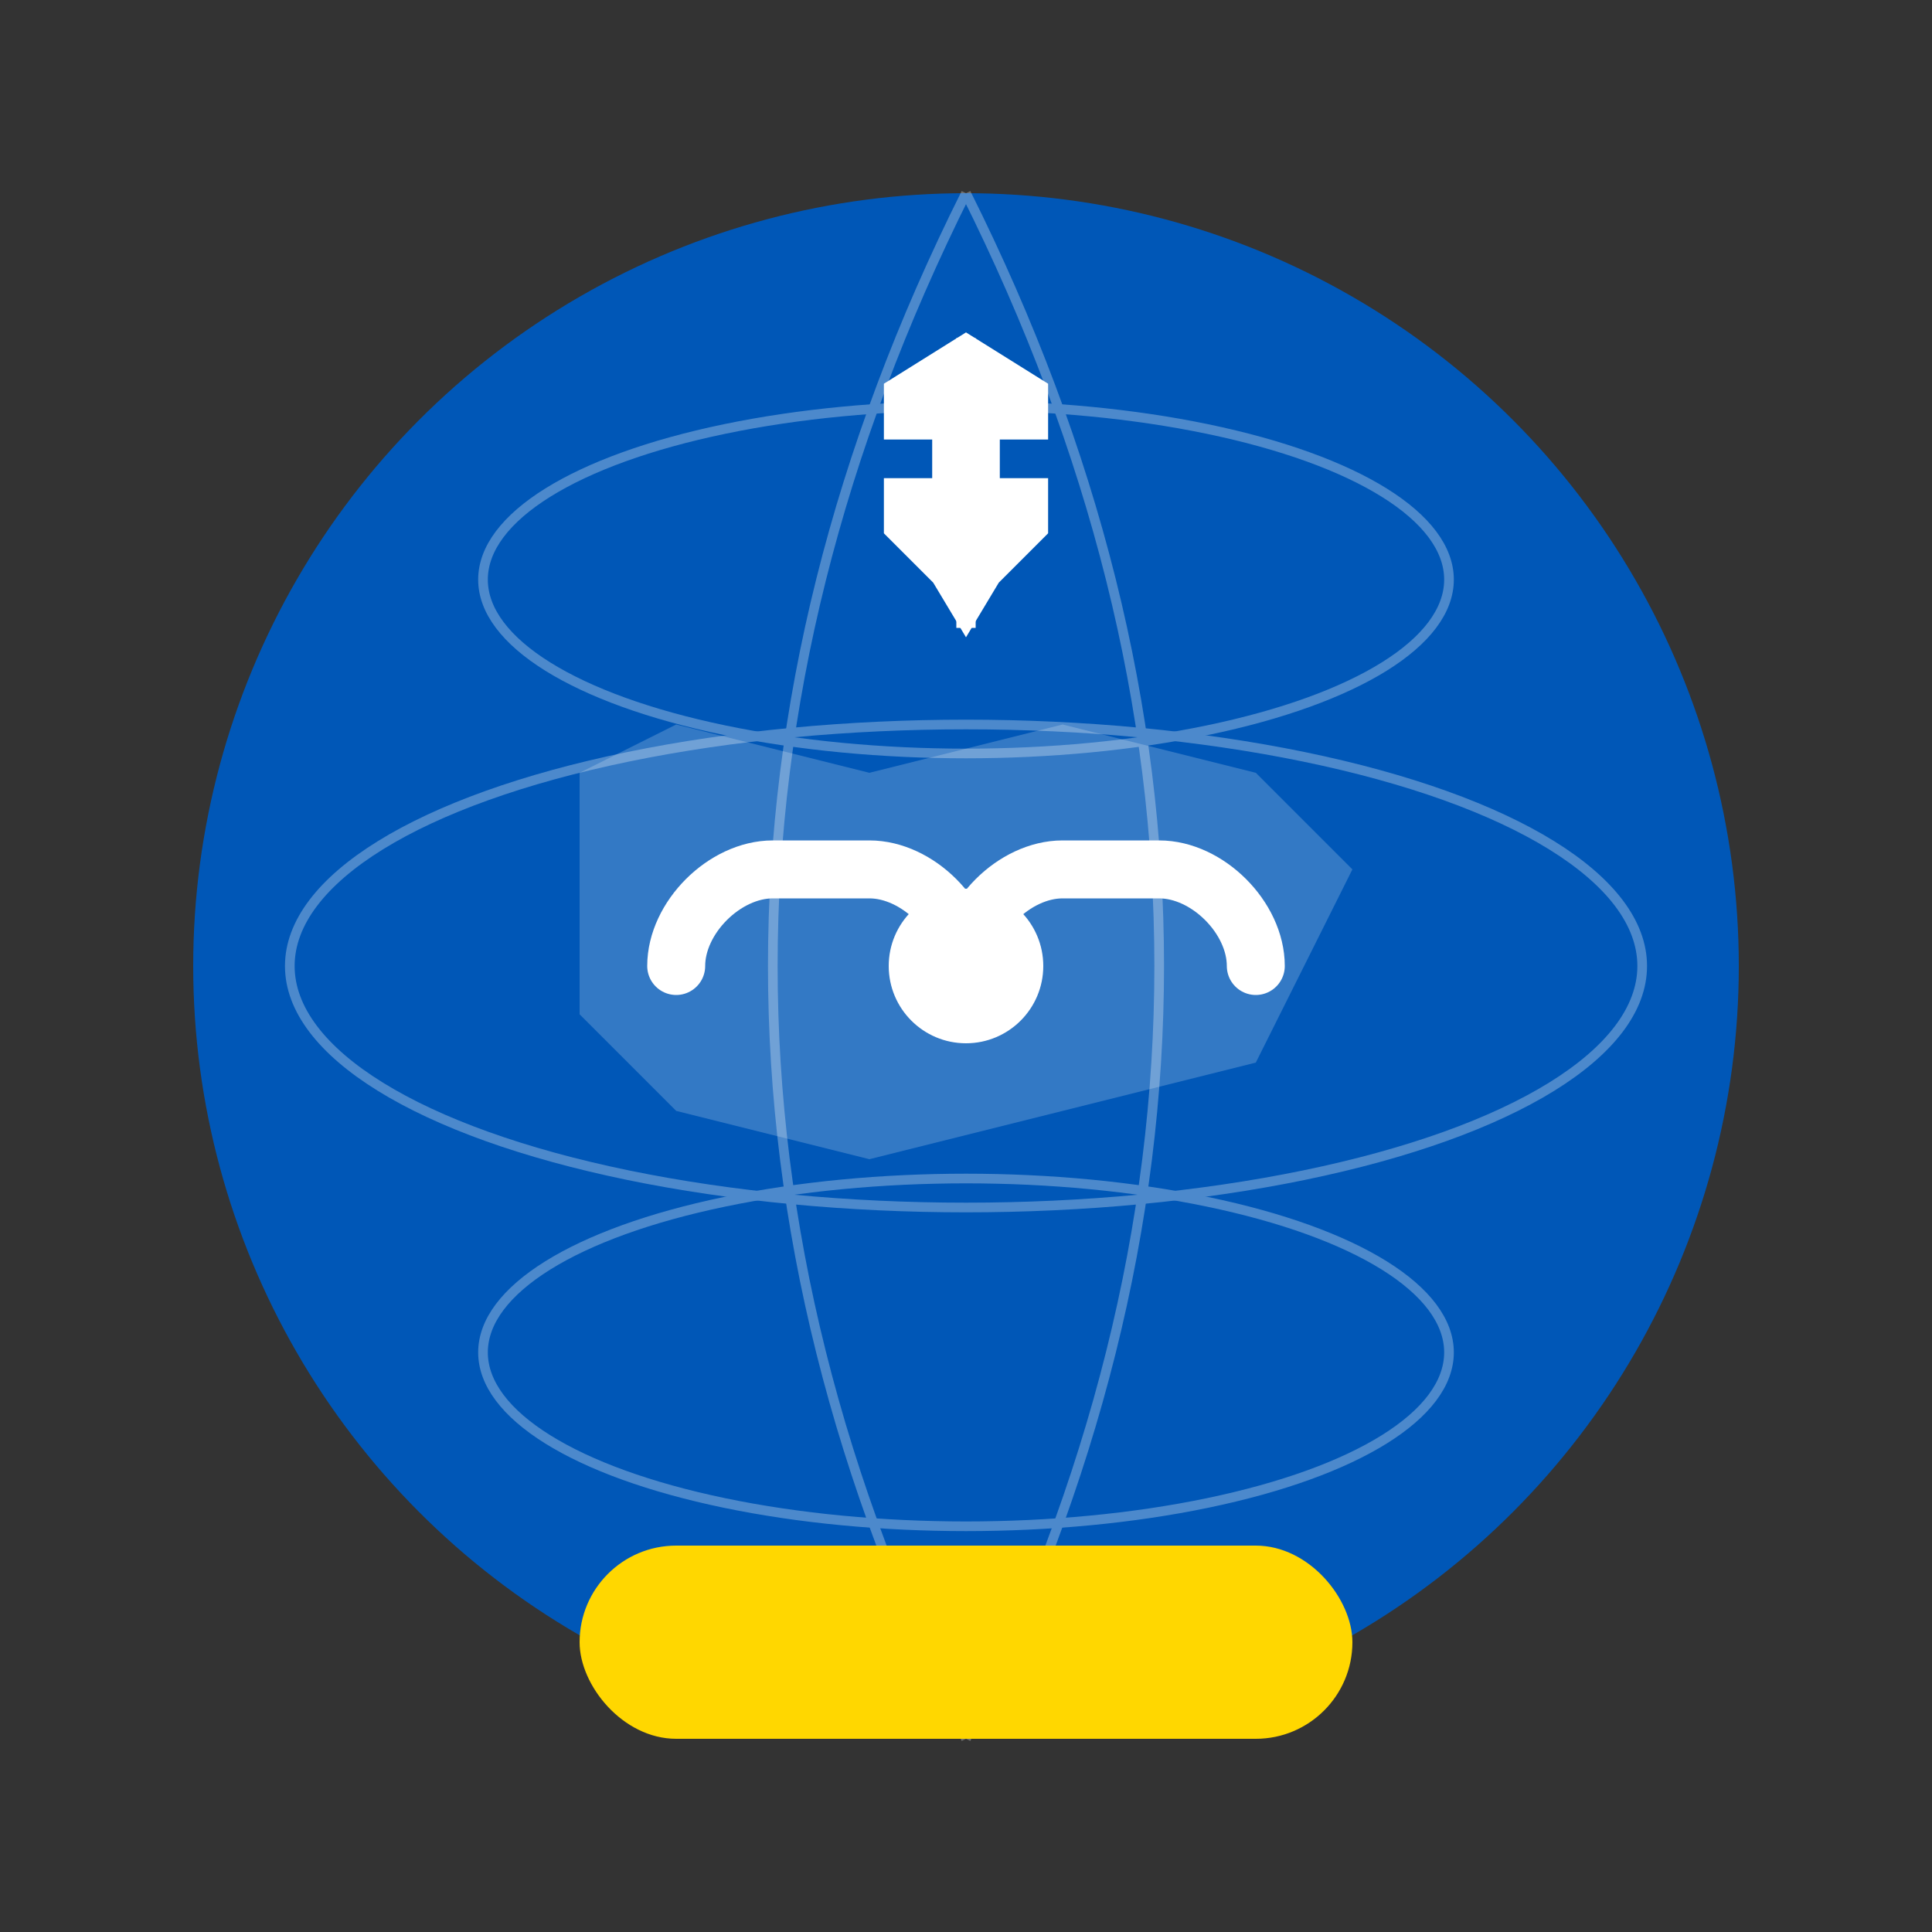 <svg width="200" height="200" viewBox="0 0 200 200" fill="none" xmlns="http://www.w3.org/2000/svg">
  <rect x="0" y="0" width="200" height="200" fill="#333333" stroke="none"/>
  <!-- Blue circle -->
  <circle cx="100" cy="100" r="80" fill="#0057B7"/>
  
  <!-- Globe lines -->
  <g opacity="0.3">
    <!-- Meridians -->
    <path d="M100 20 Q140 100 100 180" stroke="white" stroke-width="1" fill="none"/>
    <path d="M100 20 Q60 100 100 180" stroke="white" stroke-width="1" fill="none"/>
    <!-- Parallels -->
    <ellipse cx="100" cy="100" rx="70" ry="25" stroke="white" stroke-width="1" fill="none"/>
    <ellipse cx="100" cy="100" rx="50" ry="18" stroke="white" stroke-width="1" fill="none" transform="translate(0,-40)"/>
    <ellipse cx="100" cy="100" rx="50" ry="18" stroke="white" stroke-width="1" fill="none" transform="translate(0,40)"/>
  </g>
  
  <!-- Ukrainian Trident -->
  <g transform="translate(100, 50)">
    <path d="M0,-15 L-8,-10 L-8,-5 L-3,-5 L-3,0 L-8,0 L-8,5 L-3,10 L0,15 L3,10 L8,5 L8,0 L3,0 L3,-5 L8,-5 L8,-10 L0,-15 Z" fill="white" stroke="white" stroke-width="1"/>
    <path d="M0,-15 L0,15" stroke="white" stroke-width="2"/>
  </g>
  
  <!-- Handshake -->
  <g transform="translate(100, 100)">
    <!-- Left hand -->
    <path d="M-30,0 C-30,-5 -25,-10 -20,-10 L-10,-10 C-5,-10 0,-5 0,0" stroke="white" stroke-width="6" fill="none" stroke-linecap="round"/>
    <!-- Right hand -->
    <path d="M30,0 C30,-5 25,-10 20,-10 L10,-10 C5,-10 0,-5 0,0" stroke="white" stroke-width="6" fill="none" stroke-linecap="round"/>
    <!-- Clasped hands -->
    <circle cx="0" cy="0" r="8" fill="white"/>
  </g>
  
  <!-- Ukraine map outline (simplified) -->
  <g transform="translate(100, 100)" opacity="0.2">
    <path d="M-40,-20 L-30,-25 L-10,-20 L10,-25 L30,-20 L40,-10 L35,0 L30,10 L10,15 L-10,20 L-30,15 L-40,5 L-40,-20 Z" fill="white"/>
  </g>
  
  <!-- Yellow base/platform -->
  <rect x="60" y="160" width="80" height="20" rx="10" fill="#FFD700"/>
</svg>